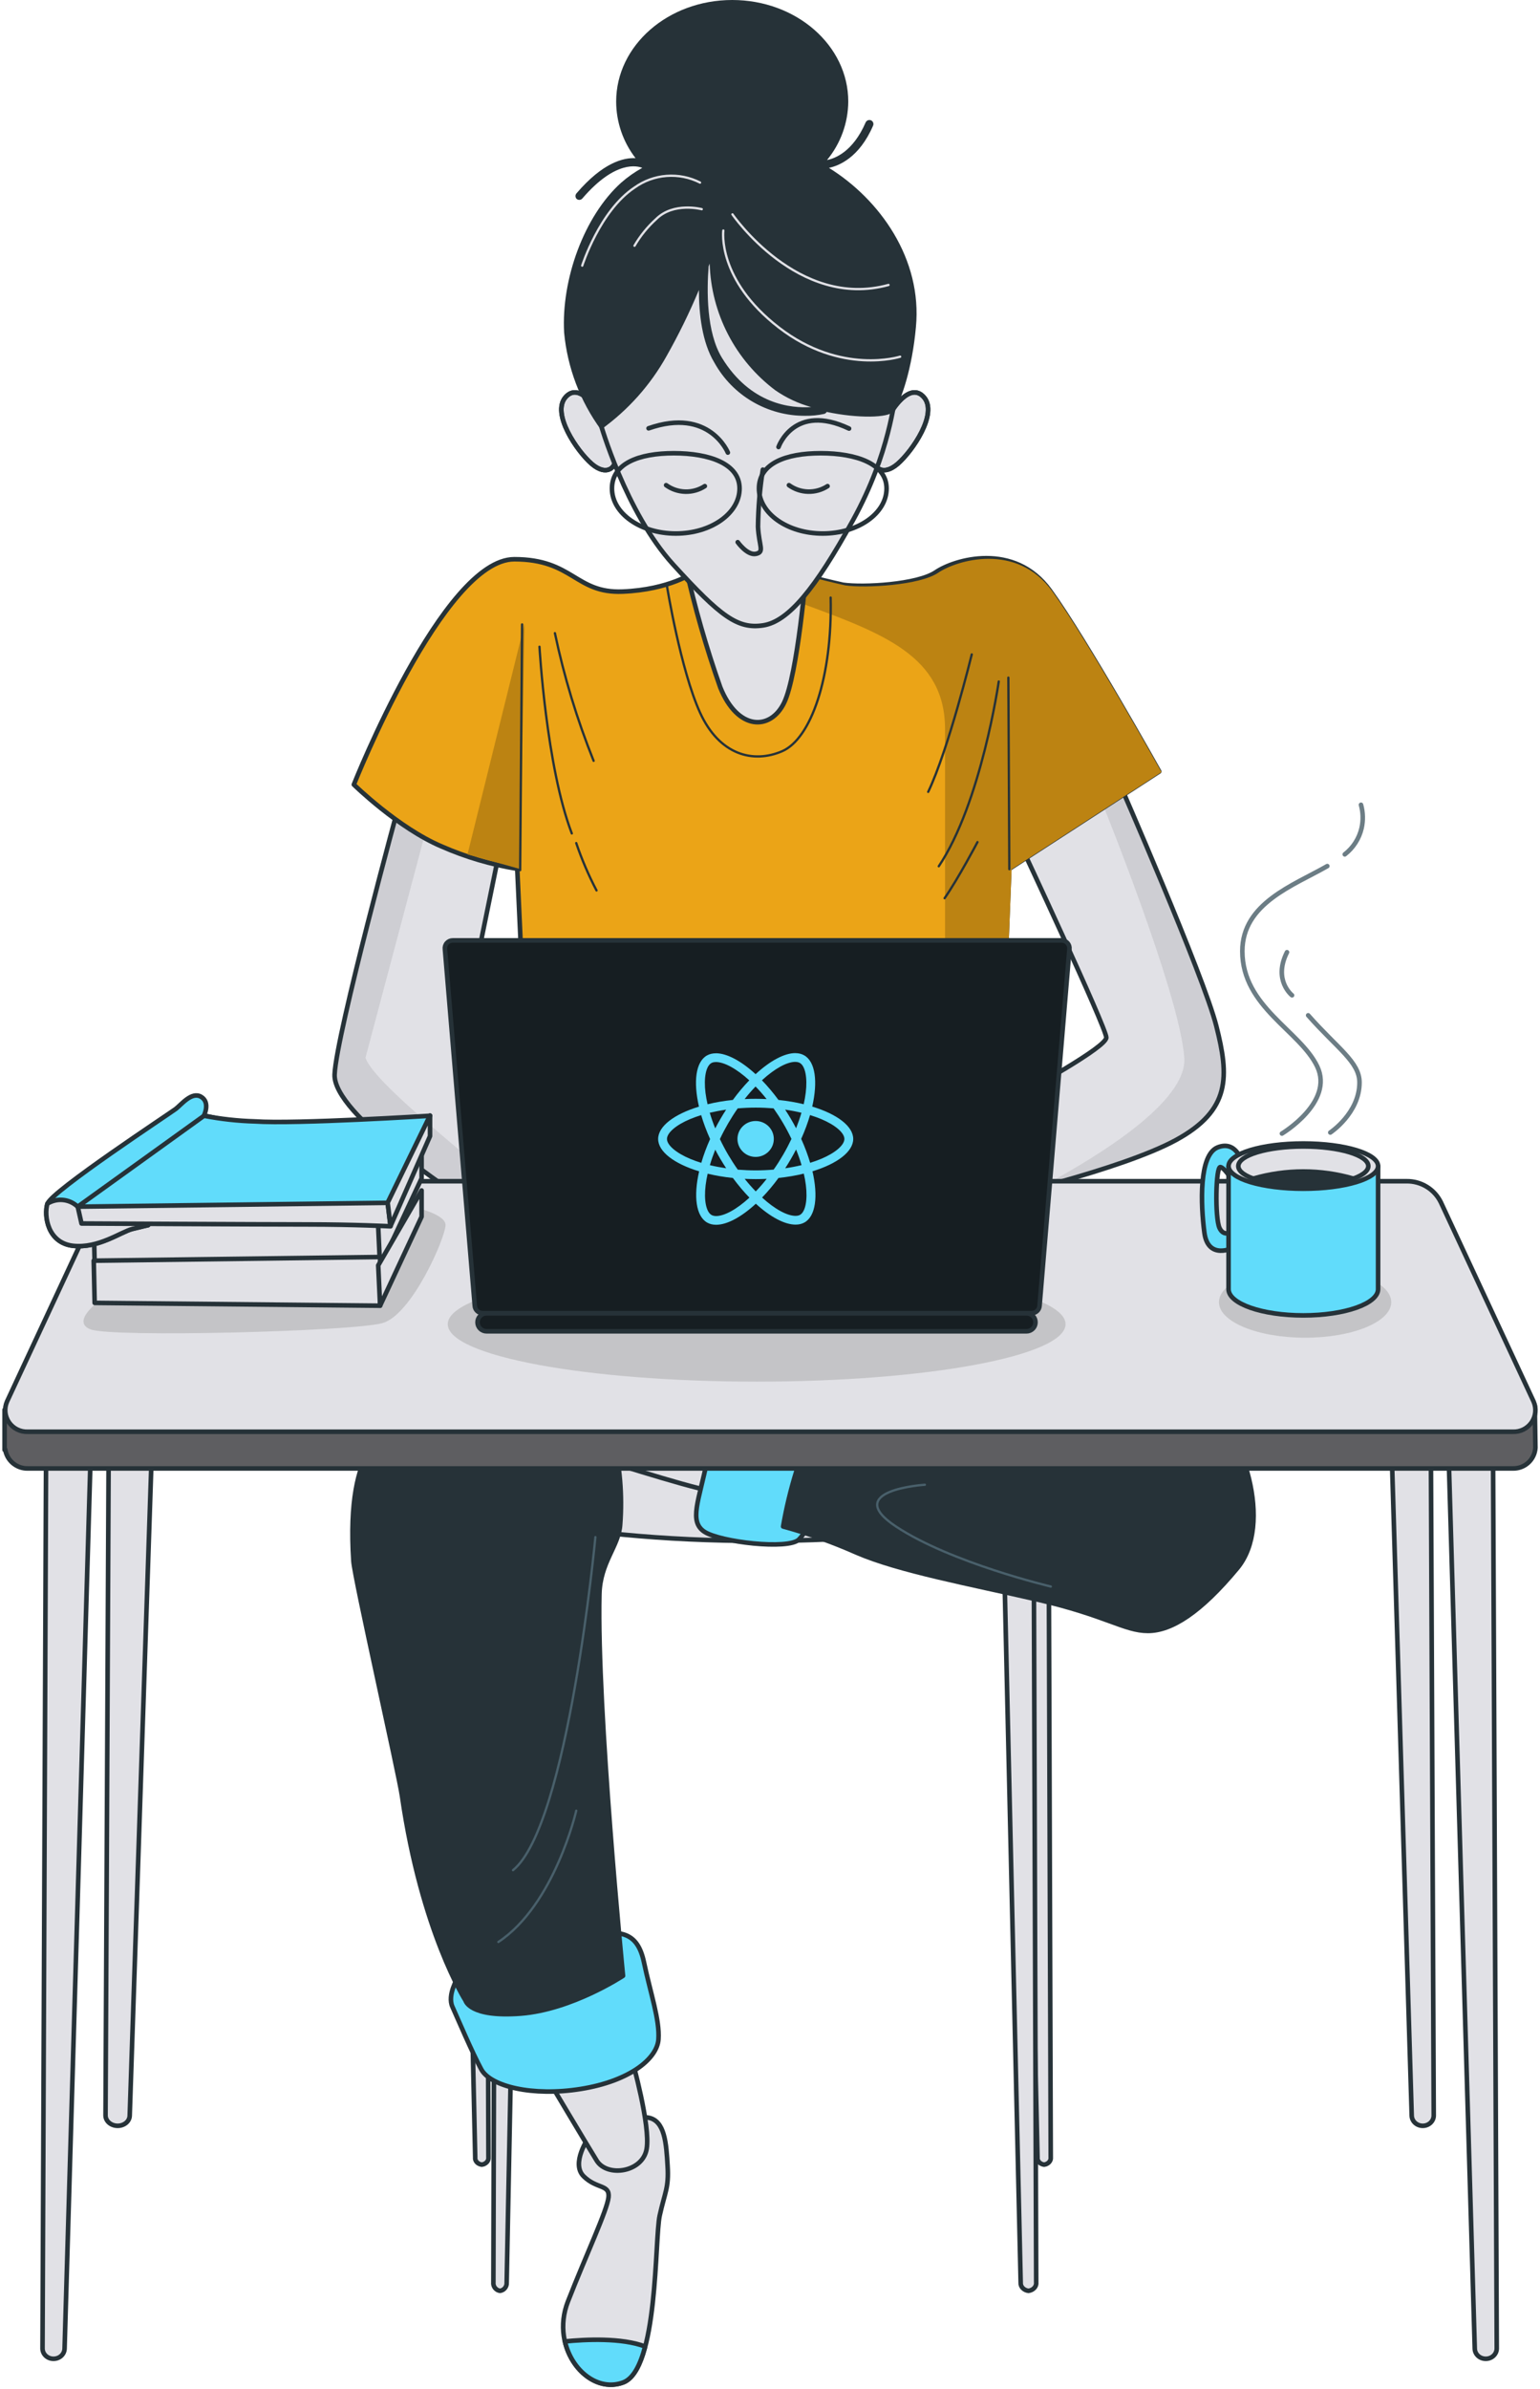<svg xmlns="http://www.w3.org/2000/svg" width="336" height="521" fill="none" viewBox="0 0 336 521"><path fill="#E1E1E6" d="M222.598 184.047C222.598 184.047 241.376 224.126 241.376 226.242C241.376 228.358 224.714 237.421 221.54 239.325C219.078 240.727 216.541 241.993 213.94 243.116L215.845 261.683C215.845 261.683 244.533 255.141 256.558 248.6C268.583 242.058 268.16 234.67 265.374 223.703C262.588 212.735 244.057 170.347 244.057 170.347L222.598 184.047Z"/><g style="mix-blend-mode:multiply" opacity=".5"><path fill="#BBBBBF" d="M256.505 248.6C268.53 242.058 268.107 234.67 265.321 223.703C262.535 212.735 244.004 170.347 244.004 170.347L241.006 172.251L240.054 174.014C240.054 174.014 257.351 216.473 258.392 230.614C259.097 240.118 239.966 251.967 227.323 258.738C236.704 256.252 249.47 252.426 256.505 248.6Z"/></g><path stroke="#263238" stroke-linecap="round" stroke-linejoin="round" d="M222.598 184.047C222.598 184.047 241.376 224.126 241.376 226.242C241.376 228.358 224.714 237.421 221.54 239.325C219.078 240.727 216.541 241.993 213.94 243.116L215.845 261.683C215.845 261.683 244.533 255.141 256.558 248.6C268.583 242.058 268.16 234.67 265.374 223.703C262.588 212.735 244.057 170.347 244.057 170.347L222.598 184.047Z"/><path fill="#E1E1E6" d="M87.11 175.196C87.11 175.196 73.41 225.395 73.004 234.264C72.599 243.134 100.211 260.625 101.216 261.683C102.221 262.741 99.647 231.179 99.647 231.179L109.01 185.334L87.11 175.196Z"/><g style="mix-blend-mode:multiply" opacity=".5"><path fill="#BBBBBF" d="M93.388 179.304L93.088 177.946L87.11 175.196C87.11 175.196 73.41 225.395 73.004 234.264C72.599 243.134 100.211 260.625 101.216 261.683C101.622 262.106 101.463 257.381 101.128 251.544C92.911 244.579 81.115 234.776 79.74 230.65"/></g><path stroke="#263238" stroke-linecap="round" stroke-linejoin="round" d="M87.11 175.196C87.11 175.196 73.41 225.395 73.004 234.264C72.599 243.134 100.211 260.625 101.216 261.683C102.221 262.741 99.647 231.179 99.647 231.179L109.01 185.334L87.11 175.196Z"/><path fill="#EBA417" stroke="#263238" stroke-linecap="round" stroke-linejoin="round" d="M151.451 124.767C151.451 124.767 146.161 128.576 135.846 128.999C125.531 129.422 125.038 121.946 112.219 121.946C96.685 121.946 77.201 171.087 77.201 171.087C77.201 171.087 86.899 180.591 96.403 184.594C101.66 186.897 107.188 188.526 112.854 189.443L114.335 221.728H218.966L220.217 189.443L252.926 168.231C252.926 168.231 236.88 139.543 229.087 128.787C221.293 118.031 208.192 122.034 204.19 124.767C200.187 127.5 188.32 128.152 183.948 127.518C178.243 126.255 172.605 124.707 167.056 122.88C167.056 122.88 160.32 117.273 151.451 124.767Z"/><path fill="#BC8312" fill-rule="evenodd" d="M113.5 189.5L114.453 136L102 186.3L113.5 189.5Z" clip-rule="evenodd"/><path fill="#BC8312" fill-rule="evenodd" d="M206.192 221.862V159C206.192 143.05 192.708 138.107 174.723 131.514C168.465 129.22 161.662 126.727 154.692 123.5L154 123.363C161.833 118.258 167.547 123.015 167.547 123.015C173.097 124.842 178.734 126.39 184.439 127.652C188.812 128.287 200.678 127.634 204.681 124.901C208.684 122.168 221.784 118.166 229.578 128.922C237.371 139.677 253.417 168.365 253.417 168.365L220.709 189.577L219.457 221.862H206.192Z" clip-rule="evenodd"/><path stroke="#263238" stroke-linecap="round" stroke-linejoin="round" stroke-width=".5" d="M113.912 136.158L113.489 189.743"/><path stroke="#263238" stroke-linecap="round" stroke-linejoin="round" stroke-width=".5" d="M117.703 141.024C117.703 141.024 119.184 167.173 124.756 181.737"/><path stroke="#263238" stroke-linecap="round" stroke-linejoin="round" stroke-width=".5" d="M125.725 183.836C126.929 187.39 128.408 190.845 130.151 194.168"/><path stroke="#263238" stroke-linecap="round" stroke-linejoin="round" stroke-width=".5" d="M121.07 138.062C123.072 147.57 125.898 156.886 129.516 165.903"/><path stroke="#263238" stroke-linecap="round" stroke-linejoin="round" stroke-width=".5" d="M212.019 142.699C212.019 142.699 206.958 163.382 202.515 172.674"/><path stroke="#263238" stroke-linecap="round" stroke-linejoin="round" stroke-width=".5" d="M220.217 189.531L220.006 147.76"/><path stroke="#263238" stroke-linecap="round" stroke-linejoin="round" stroke-width=".5" d="M217.908 148.606C217.908 148.606 214.099 175.055 204.824 188.896"/><path stroke="#263238" stroke-linecap="round" stroke-linejoin="round" stroke-width=".5" d="M213.27 183.624C213.27 183.624 209.039 191.647 206.094 195.861"/><path stroke="#263238" stroke-linecap="round" stroke-linejoin="round" stroke-width=".5" d="M145.544 127.941C145.544 127.941 148.506 146.085 152.721 155.359C156.935 164.634 164.323 166.538 170.653 163.805C176.983 161.072 181.62 147.548 181.232 130.304"/><path fill="#E1E1E6" stroke="#263238" stroke-linecap="round" stroke-linejoin="round" d="M130.574 89.961C130.574 89.961 126.554 83.013 123.398 86.593C120.242 90.172 125.937 98.407 129.093 101.14C132.249 103.873 134.577 102.198 134.383 99.253C134.189 96.308 130.574 89.961 130.574 89.961Z"/><path stroke="#263238" stroke-linecap="round" stroke-linejoin="round" d="M130.574 89.961C130.574 89.961 126.554 83.013 123.398 86.593C120.242 90.172 125.937 98.407 129.093 101.14C132.249 103.873 134.577 102.198 134.383 99.253C134.189 96.308 130.574 89.961 130.574 89.961Z"/><path fill="#E1E1E6" stroke="#263238" stroke-linecap="round" stroke-linejoin="round" d="M194.386 89.961C194.386 89.961 198.389 83.013 201.562 86.593C204.736 90.172 199.023 98.407 195.867 101.14C192.711 103.873 190.366 102.198 190.577 99.253C190.789 96.308 194.386 89.961 194.386 89.961Z"/><path stroke="#263238" stroke-linecap="round" stroke-linejoin="round" d="M194.386 89.961C194.386 89.961 198.389 83.013 201.562 86.593C204.736 90.172 199.023 98.407 195.867 101.14C192.711 103.873 190.366 102.198 190.577 99.253C190.789 96.308 194.386 89.961 194.386 89.961Z"/><path fill="#E1E1E6" stroke="#263238" stroke-linecap="round" stroke-linejoin="round" d="M149.547 123.304C151.538 132.307 154.076 141.181 157.146 149.876C160.955 159.362 168.114 159.362 171.076 153.243C174.038 147.125 175.925 124.326 175.925 124.326C175.925 124.326 156.088 127.094 149.547 123.304Z"/><path fill="#E1E1E6" d="M130.997 92.288C130.997 92.288 136.481 111.684 146.867 123.092C157.252 134.5 160.973 137.198 166.492 136.369C172.01 135.54 177.882 128.364 186.099 113.447C194.315 98.53 194.915 87.087 195.603 86.029C196.29 84.971 193.839 63.882 182.096 54.802C170.353 45.721 157.199 41.736 145.809 51.645C134.418 61.555 127.189 77.724 130.997 92.288Z"/><path stroke="#263238" stroke-linecap="round" stroke-linejoin="round" d="M130.997 92.288C130.997 92.288 136.481 111.684 146.867 123.092C157.252 134.5 160.973 137.198 166.492 136.369C172.01 135.54 177.882 128.364 186.099 113.447C194.315 98.53 194.915 87.087 195.603 86.029C196.29 84.971 193.839 63.882 182.096 54.802C170.353 45.721 157.199 41.736 145.809 51.645C134.418 61.555 127.189 77.724 130.997 92.288Z"/><path stroke="#263238" stroke-linecap="round" stroke-linejoin="round" d="M166.439 102.409C165.785 106.528 165.431 110.688 165.381 114.858C165.592 119.072 166.862 120.341 164.957 120.764C163.053 121.188 160.955 118.225 160.955 118.225"/><path stroke="#263238" stroke-linecap="round" stroke-linejoin="round" d="M145.333 105.795C146.555 106.677 148.015 107.17 149.523 107.208C151.03 107.246 152.514 106.827 153.778 106.006"/><path stroke="#263238" stroke-linecap="round" stroke-linejoin="round" d="M172.134 105.795C173.353 106.676 174.811 107.168 176.315 107.205C177.819 107.243 179.3 106.825 180.562 106.006"/><path stroke="#263238" stroke-linecap="round" stroke-linejoin="round" d="M158.804 98.689C158.804 98.689 154.784 88.762 141.506 93.399"/><path stroke="#263238" stroke-linecap="round" stroke-linejoin="round" d="M169.859 97.472C169.859 97.472 173.227 87.757 185.252 93.452"/><path stroke="#263238" stroke-linecap="round" stroke-linejoin="round" d="M161.36 106.517C161.36 111.948 155.136 116.339 147.448 116.339C139.761 116.339 133.519 111.948 133.519 106.517C133.519 101.087 139.338 98.83 147.025 98.83C154.713 98.83 161.36 101.104 161.36 106.517Z"/><path stroke="#263238" stroke-linecap="round" stroke-linejoin="round" d="M193.434 106.517C193.434 111.948 187.192 116.339 179.504 116.339C171.816 116.339 165.592 111.948 165.592 106.517C165.592 101.087 171.393 98.83 179.081 98.83C186.769 98.83 193.434 101.104 193.434 106.517Z"/><path fill="#263238" d="M180.862 36.605C182.96 36.164 187.457 34.436 190.489 27.401C190.536 27.294 190.561 27.18 190.563 27.064C190.566 26.947 190.545 26.832 190.502 26.724C190.46 26.615 190.396 26.517 190.315 26.433C190.234 26.35 190.138 26.283 190.031 26.237C189.815 26.148 189.573 26.145 189.356 26.231C189.139 26.316 188.964 26.483 188.867 26.695C186.081 33.149 182.096 34.577 180.439 34.895C183.405 31.305 185.043 26.803 185.076 22.146C185.076 9.909 173.738 0 159.756 0C145.773 0 134.436 9.909 134.436 22.146C134.445 26.615 135.933 30.955 138.668 34.489C136.005 34.348 131.509 35.477 125.814 42.124C125.651 42.292 125.56 42.516 125.56 42.75C125.56 42.983 125.651 43.208 125.814 43.376C125.977 43.512 126.183 43.586 126.395 43.587C126.524 43.587 126.65 43.559 126.766 43.504C126.882 43.449 126.984 43.369 127.065 43.27C134.348 34.789 139.161 36.217 140.131 36.605C138.485 37.511 136.942 38.592 135.529 39.832C127.4 47.149 122.446 60.991 123.081 72.522C123.794 80.17 126.567 87.482 131.103 93.681C137.007 89.456 141.903 83.976 145.438 77.636C148.073 72.978 150.429 68.168 152.491 63.23C152.491 68.396 153.161 74.638 155.877 79.099C157.836 82.623 160.705 85.555 164.186 87.59C167.666 89.625 171.629 90.687 175.66 90.666C177.052 90.686 178.442 90.55 179.804 90.26C179.924 90.231 180.036 90.176 180.133 90.1C180.23 90.024 180.31 89.928 180.368 89.82C187.174 91.265 193.945 91.142 194.986 89.696C196.661 87.386 199.041 80.175 199.834 71.358C201.28 56.406 191.865 43.429 180.862 36.605ZM157.517 78.023C154.096 72.434 154.202 63.318 154.607 58.081L154.837 57.482C154.999 62.868 156.372 68.148 158.854 72.931C161.335 77.714 164.862 81.877 169.172 85.112C171.553 86.757 174.193 87.991 176.983 88.762C172.663 89.061 163.776 88.233 157.517 78.023Z"/><path stroke="#E1E1E6" stroke-linecap="round" stroke-linejoin="round" stroke-width=".5" d="M157.816 50.27C157.816 50.27 156.371 60.955 169.947 71.429C183.524 81.903 196.396 77.777 196.396 77.777"/><path stroke="#E1E1E6" stroke-linecap="round" stroke-linejoin="round" stroke-width=".5" d="M159.809 46.744C159.809 46.744 174.109 67.567 193.857 62.137"/><path stroke="#E1E1E6" stroke-linecap="round" stroke-linejoin="round" stroke-width=".5" d="M152.738 39.814C150.483 38.669 147.957 38.165 145.435 38.358C142.913 38.551 140.493 39.433 138.438 40.907C130.839 45.968 127.03 57.922 127.03 57.922"/><path stroke="#E1E1E6" stroke-linecap="round" stroke-linejoin="round" stroke-width=".5" d="M153.109 45.615C153.109 45.615 146.955 43.975 143.146 47.784C141.29 49.466 139.702 51.422 138.438 53.585"/><path fill="#E1E1E6" stroke="#263238" stroke-linecap="round" stroke-linejoin="round" d="M23.926 269.854L23.026 461.271C23.026 461.874 23.305 462.453 23.801 462.879C24.297 463.305 24.97 463.545 25.672 463.545C26.357 463.545 27.014 463.316 27.505 462.906C27.996 462.496 28.281 461.938 28.3 461.35L34.66 270.123L23.926 269.854Z"/><path fill="#E1E1E6" stroke="#263238" stroke-linecap="round" stroke-linejoin="round" d="M10.062 314.308L9.277 512.077C9.275 512.376 9.335 512.672 9.455 512.949C9.575 513.225 9.753 513.477 9.976 513.688C10.2 513.9 10.466 514.067 10.759 514.18C11.052 514.294 11.366 514.351 11.683 514.349C12.304 514.35 12.901 514.123 13.35 513.717C13.798 513.311 14.063 512.757 14.089 512.171L19.853 314.56L10.062 314.308Z"/><path fill="#E1E1E6" stroke="#263238" stroke-linecap="round" stroke-linejoin="round" d="M311.994 269.854L312.814 461.271C312.816 461.569 312.756 461.865 312.637 462.14C312.517 462.416 312.341 462.667 312.119 462.878C311.897 463.089 311.632 463.257 311.341 463.372C311.049 463.486 310.737 463.545 310.421 463.545C309.796 463.545 309.195 463.317 308.746 462.907C308.296 462.498 308.033 461.939 308.011 461.35L302.238 270.123L311.994 269.854Z"/><path fill="#E1E1E6" stroke="#263238" stroke-linecap="round" stroke-linejoin="round" d="M325.744 314.308L326.563 512.077C326.565 512.376 326.504 512.672 326.384 512.949C326.264 513.225 326.087 513.477 325.863 513.688C325.639 513.9 325.373 514.067 325.08 514.18C324.787 514.294 324.474 514.351 324.157 514.349C323.538 514.349 322.942 514.123 322.496 513.716C322.051 513.31 321.789 512.756 321.768 512.171L315.987 314.56L325.744 314.308Z"/><path fill="#E1E1E6" stroke="#263238" stroke-linecap="round" stroke-linejoin="round" d="M108.106 322.775L107.646 497.66C107.596 498.097 107.718 498.535 107.987 498.884C108.256 499.233 108.65 499.465 109.088 499.531C109.514 499.472 109.903 499.254 110.173 498.921C110.444 498.588 110.577 498.166 110.545 497.739L113.981 322.98L108.106 322.775Z"/><path fill="#E1E1E6" stroke="#263238" stroke-linecap="round" stroke-linejoin="round" d="M228.75 316.425L229.254 470.426C229.297 470.799 229.17 471.171 228.899 471.466C228.628 471.762 228.235 471.957 227.8 472.012C227.366 471.957 226.974 471.761 226.706 471.465C226.439 471.17 226.316 470.797 226.364 470.426L222.916 316.552L228.75 316.425Z"/><path fill="#E1E1E6" stroke="#263238" stroke-linecap="round" stroke-linejoin="round" d="M106.066 316.425L106.57 470.426C106.613 470.799 106.486 471.171 106.215 471.466C105.944 471.762 105.551 471.957 105.116 472.012C104.682 471.957 104.29 471.761 104.022 471.465C103.755 471.17 103.632 470.797 103.68 470.426L100.232 316.552L106.066 316.425Z"/><path fill="#E1E1E6" stroke="#263238" stroke-linecap="round" stroke-linejoin="round" d="M225.503 322.775L226.076 497.66C226.135 498.097 225.992 498.535 225.679 498.884C225.365 499.233 224.905 499.465 224.395 499.531C223.899 499.469 223.448 499.25 223.133 498.918C222.818 498.586 222.662 498.165 222.695 497.739L218.686 322.98L225.503 322.775Z"/><path fill="#E1E1E6" stroke="#263238" stroke-linecap="round" stroke-linejoin="round" d="M165.706 336C207.93 336 242.158 328.227 242.158 318.638C242.158 309.049 207.93 301.276 165.706 301.276C123.483 301.276 89.255 309.049 89.255 318.638C89.255 328.227 123.483 336 165.706 336Z"/><path fill="#E1E1E6" stroke="#263238" stroke-linecap="round" stroke-linejoin="round" d="M128.477 466.018C128.477 466.018 124.474 471.72 127.343 474.554C130.212 477.388 133.064 476.261 132.772 479.112C132.48 481.963 127.91 491.626 123.907 501.869C119.904 512.112 128.202 522.355 135.933 519.521C143.664 516.687 142.805 488.212 143.939 483.09C145.073 477.969 145.949 477.115 145.657 472.284C145.365 467.452 145.09 462.331 141.362 461.75C137.634 461.17 130.195 464.038 128.477 466.018Z"/><path fill="#61DCFB" stroke="#263238" stroke-linecap="round" stroke-linejoin="round" d="M140.761 511.668C135.607 509.722 127.704 510.115 123.254 510.559C124.749 516.995 130.47 521.519 135.933 519.521C138.218 518.685 139.713 515.646 140.761 511.668Z"/><path fill="#E1E1E6" stroke="#263238" stroke-linecap="round" stroke-linejoin="round" d="M119.612 453.505C119.612 453.505 127.91 467.452 130.195 471.14C132.48 474.827 140.228 473.701 141.087 468.579C141.946 463.458 137.926 449.237 137.926 449.237L120.746 453.505H119.612Z"/><path fill="#61DCFB" stroke="#263238" stroke-linecap="round" stroke-linejoin="round" d="M99.855 431.312C99.855 431.312 97.553 435.016 98.704 437.577C99.855 440.138 102.999 447.53 105.009 451.234C107.019 454.939 116.176 457.21 126.759 455.502C137.342 453.795 143.372 448.947 143.664 444.679C143.956 440.411 141.946 434.726 140.503 427.897C139.06 421.069 135.349 421.359 130.195 421.359C125.041 421.359 104.15 427.334 99.855 431.312Z"/><path fill="#263238" stroke="#263238" stroke-linecap="round" stroke-linejoin="round" d="M130.779 347.66C130.934 340.661 135.005 337.212 135.315 332.415C135.799 326.073 135.272 319.695 133.751 313.516L125.917 302.881C103.377 303.171 87.227 303.547 86.97 303.632C86.111 303.905 85.526 308.753 84.96 312.731C84.96 312.731 75.39 313.943 77.108 340.404C77.349 344.092 87.004 386.754 87.708 391.62C92.004 421.342 101.573 436.228 101.573 436.228C101.573 436.228 102.432 439.933 113.599 439.079C124.766 438.226 135.933 430.834 135.933 430.834C135.933 430.834 130.195 372.977 130.779 347.66Z"/><path fill="#E1E1E6" stroke="#263238" stroke-linecap="round" stroke-linejoin="round" d="M104.425 313.516C111.966 313.902 119.449 315.046 126.759 316.931C136.5 319.782 153.68 325.467 157.683 325.467C161.686 325.467 160.552 310.665 160.552 307.832C160.552 304.998 109.012 303.273 102.707 303.273C96.402 303.273 104.425 313.516 104.425 313.516Z"/><path fill="#61DCFB" stroke="#263238" stroke-linecap="round" stroke-linejoin="round" d="M160.552 307.832C160.552 307.832 155.965 310.102 154.247 318.638C152.529 327.174 150.244 331.732 153.68 334.003C157.116 336.273 172.012 337.98 174.296 335.71C176.581 333.439 182.887 322.052 184.038 314.66C185.189 307.268 160.552 307.832 160.552 307.832Z"/><path fill="#263238" stroke="#263238" stroke-linecap="round" stroke-linejoin="round" d="M180.018 310.665C177.355 313.702 175.228 317.166 173.73 320.908C172.515 324.826 171.557 328.818 170.861 332.859C176.342 334.352 181.7 336.258 186.89 338.561C196.064 342.538 211.526 345.389 226.404 348.804C241.282 352.218 245.302 355.632 250.456 355.632C255.61 355.632 261.916 351.638 269.939 341.975C277.962 332.312 271.073 311.809 263.067 305.544C255.061 299.279 212.093 294.174 206.372 295.881C200.651 297.589 180.018 310.665 180.018 310.665Z"/><path stroke="#49606B" stroke-linecap="round" stroke-linejoin="round" stroke-width=".5" d="M129.903 335.181C129.903 335.181 123.993 398.022 111.932 407.804"/><path stroke="#49606B" stroke-linecap="round" stroke-linejoin="round" stroke-width=".5" d="M125.728 394.829C125.728 394.829 121.038 415.315 108.737 423.459"/><path stroke="#49606B" stroke-linecap="round" stroke-linejoin="round" stroke-width=".5" d="M201.785 323.76C201.785 323.76 183.454 324.903 195.48 332.859C207.506 340.814 229.273 345.953 229.273 345.953"/><path fill="#5E5E61" stroke="#263238" stroke-linecap="round" stroke-linejoin="round" d="M334.863 306.466L328.678 300.934L314.384 270.205C313.706 268.807 312.641 267.63 311.315 266.811C309.988 265.991 308.455 265.564 306.893 265.579H29.261C27.697 265.561 26.16 265.987 24.83 266.806C23.5 267.626 22.433 268.805 21.754 270.205L3.938 308.48L1 307.405V316.162L1.137 316.06C1.312 317.228 1.909 318.294 2.817 319.057C3.724 319.82 4.88 320.23 6.068 320.208H330.069C331.321 320.237 332.535 319.781 333.455 318.937C334.375 318.093 334.929 316.927 335 315.684L334.863 306.466Z"/><path fill="#E1E1E6" stroke="#263238" stroke-linecap="round" stroke-linejoin="round" d="M330.069 312.202H6.068C5.266 312.234 4.469 312.062 3.751 311.704C3.034 311.346 2.419 310.812 1.966 310.154C1.513 309.495 1.235 308.733 1.159 307.939C1.084 307.144 1.212 306.344 1.533 305.612L21.754 262.199C22.43 260.795 23.496 259.614 24.827 258.794C26.157 257.974 27.696 257.55 29.262 257.572H306.893C308.456 257.554 309.991 257.979 311.318 258.799C312.646 259.618 313.709 260.798 314.384 262.199L334.605 305.612C334.926 306.344 335.054 307.144 334.978 307.939C334.903 308.733 334.625 309.495 334.172 310.154C333.718 310.812 333.104 311.346 332.387 311.704C331.669 312.062 330.872 312.234 330.069 312.202Z"/><g style="mix-blend-mode:multiply" opacity=".5"><path fill="#A8A8A8" d="M22.475 283.043C22.475 283.043 15.139 288.045 19.726 289.872C24.314 291.699 77.04 290.333 83.465 288.506C89.89 286.68 97.209 269.83 97.209 267.098C97.209 264.367 87.966 262.403 84.564 262.25C81.163 262.096 36.219 264.811 36.219 264.811L22.475 283.043Z"/></g><g style="mix-blend-mode:multiply" opacity=".5"><path fill="#A8A8A8" d="M284.748 291.699C295.128 291.699 303.543 288.229 303.543 283.948C303.543 279.668 295.128 276.197 284.748 276.197C274.368 276.197 265.953 279.668 265.953 283.948C265.953 288.229 274.368 291.699 284.748 291.699Z"/></g><g style="mix-blend-mode:multiply" opacity=".5"><path fill="#A8A8A8" d="M165.088 301.276C202.311 301.276 232.486 295.666 232.486 288.745C232.486 281.825 202.311 276.215 165.088 276.215C127.865 276.215 97.69 281.825 97.69 288.745C97.69 295.666 127.865 301.276 165.088 301.276Z"/></g><path fill="#61DCFB" stroke="#263238" stroke-linecap="round" stroke-linejoin="round" d="M271.004 253.458C271.004 253.458 269.767 248.558 265.661 250.197C261.555 251.836 261.967 262.66 262.775 268.788C263.582 274.917 269.148 272.049 269.148 272.049V268.379C269.148 268.379 267.104 270.001 266.073 267.764C265.042 265.528 265.249 254.277 266.279 254.482C267.31 254.687 269.355 258.153 269.355 258.153C269.355 258.153 269.973 257.76 271.004 253.458Z"/><path fill="#61DCFB" stroke="#263238" stroke-linecap="round" stroke-linejoin="round" d="M268.049 254.277V281.114C268.049 284.272 275.35 286.833 284.37 286.833C293.389 286.833 300.674 284.272 300.674 281.114V254.277H268.049Z"/><path fill="#E1E1E6" stroke="#263238" stroke-linecap="round" stroke-linejoin="round" d="M300.674 254.277C300.674 257.009 293.372 259.211 284.37 259.211C275.367 259.211 268.049 257.009 268.049 254.277C268.049 251.546 275.35 249.344 284.37 249.344C293.389 249.344 300.674 251.563 300.674 254.277Z"/><path fill="#E1E1E6" stroke="#263238" stroke-linecap="round" stroke-linejoin="round" d="M298.543 254.277C298.543 256.65 292.187 258.562 284.37 258.562C276.553 258.562 270.179 256.65 270.179 254.277C270.179 251.904 276.536 249.992 284.37 249.992C292.204 249.992 298.543 251.904 298.543 254.277Z"/><path fill="#263238" stroke="#263238" stroke-linecap="round" stroke-linejoin="round" d="M273.426 257.009C280.567 259.08 288.155 259.08 295.297 257.009C288.155 254.938 280.567 254.938 273.426 257.009Z"/><path fill="#E1E1E6" stroke="#263238" stroke-linecap="round" stroke-linejoin="round" d="M20.448 266.535L20.654 275.719L82.932 276.334V265.715L20.448 266.535Z"/><path fill="#E1E1E6" stroke="#263238" stroke-linecap="round" stroke-linejoin="round" d="M82.932 276.334L91.986 256.941V251.222L82.52 267.559L82.932 276.334Z"/><path fill="#E1E1E6" stroke="#263238" stroke-linecap="round" stroke-linejoin="round" d="M20.448 274.9L20.654 284.102L82.932 284.716V274.098L20.448 274.9Z"/><path fill="#E1E1E6" stroke="#263238" stroke-linecap="round" stroke-linejoin="round" d="M82.932 284.716L91.986 265.306V259.587L82.52 275.924L82.932 284.716Z"/><path fill="#61DCFB" stroke="#263238" stroke-linecap="round" stroke-linejoin="round" d="M44.5 243.249C44.5 243.249 45.943 240.398 43.882 239.169C41.82 237.94 39.569 240.876 38.333 241.815C37.096 242.754 11.205 259.791 10.38 262.455C9.556 265.118 10.38 270.991 15.93 271.639C21.479 272.288 26.41 268.583 28.884 267.969C31.357 267.354 32.319 267.149 32.319 267.149L49.379 244.273L44.5 243.249Z"/><path fill="#E1E1E6" stroke="#263238" stroke-linecap="round" stroke-linejoin="round" d="M15.93 271.656C21.479 272.271 26.41 268.601 28.883 267.986C31.357 267.371 32.319 267.167 32.319 267.167L32.938 266.33L16.909 263.086C16.037 262.271 14.917 261.767 13.725 261.656C12.533 261.545 11.338 261.832 10.329 262.472C9.556 265.101 10.38 271.025 15.93 271.656Z"/><path fill="#61DCFB" stroke="#263238" stroke-linecap="round" stroke-linejoin="round" d="M16.96 263.121H65.065C80.08 263.121 84.599 262.301 84.599 262.301L93.842 243.3C93.842 243.3 64.635 245.144 55.616 244.529C51.889 244.423 48.177 244.012 44.517 243.3L16.96 263.121Z"/><path fill="#E1E1E6" stroke="#263238" stroke-linecap="round" stroke-linejoin="round" d="M16.96 263.121L17.785 266.791C17.785 266.791 56.836 266.996 67.109 266.996C77.383 266.996 85.2 267.406 85.2 267.406L84.582 262.284L16.96 263.121Z"/><path fill="#E1E1E6" stroke="#263238" stroke-linecap="round" stroke-linejoin="round" d="M85.2 267.354L93.824 247.739V243.249L84.581 262.25L85.2 267.354Z"/><path fill="#161E22" stroke="#263238" stroke-linecap="round" stroke-linejoin="round" d="M223.947 290.299H106.177C105.916 290.301 105.657 290.252 105.416 290.154C105.174 290.057 104.954 289.912 104.769 289.73C104.584 289.547 104.437 289.33 104.336 289.091C104.236 288.851 104.184 288.595 104.184 288.336C104.184 288.076 104.236 287.82 104.336 287.58C104.437 287.341 104.584 287.124 104.769 286.941C104.954 286.759 105.174 286.614 105.416 286.517C105.657 286.419 105.916 286.37 106.177 286.372H223.947C224.207 286.37 224.465 286.419 224.706 286.517C224.947 286.615 225.165 286.759 225.349 286.942C225.533 287.125 225.679 287.342 225.777 287.582C225.876 287.821 225.925 288.077 225.923 288.336C225.925 288.594 225.876 288.85 225.777 289.09C225.679 289.329 225.533 289.546 225.349 289.729C225.165 289.912 224.947 290.056 224.706 290.154C224.465 290.252 224.207 290.301 223.947 290.299Z"/><path fill="#161E22" stroke="#263238" stroke-linecap="round" stroke-linejoin="round" d="M225.081 286.338H105.301C104.863 286.339 104.441 286.173 104.121 285.875C103.802 285.576 103.609 285.168 103.583 284.733L97.072 206.971C97.042 206.731 97.065 206.487 97.138 206.255C97.211 206.024 97.333 205.81 97.496 205.63C97.658 205.449 97.858 205.304 98.081 205.206C98.304 205.108 98.546 205.058 98.79 205.059H231.61C231.854 205.058 232.095 205.108 232.318 205.206C232.542 205.304 232.741 205.449 232.904 205.63C233.066 205.81 233.188 206.024 233.261 206.255C233.334 206.487 233.357 206.731 233.328 206.971L226.816 284.733C226.79 285.171 226.595 285.582 226.272 285.881C225.949 286.179 225.522 286.343 225.081 286.338Z"/><path stroke="#6C7D85" stroke-linecap="round" stroke-linejoin="round" d="M293.407 186.298C295.244 184.873 296.535 182.867 297.066 180.613C297.452 178.922 297.411 177.162 296.946 175.491"/><path stroke="#6C7D85" stroke-linecap="round" stroke-linejoin="round" d="M279.697 247.176C279.697 247.176 291.122 240.347 287.394 232.545C283.666 224.743 271.055 219.571 271.055 207.415C271.055 196.933 282.274 193.058 289.593 188.858"/><path stroke="#6C7D85" stroke-linecap="round" stroke-linejoin="round" d="M290.246 246.954C290.246 246.954 296.619 242.737 296.619 236.045C296.619 231.555 291.792 228.619 285.418 221.397"/><path stroke="#6C7D85" stroke-linecap="round" stroke-linejoin="round" d="M281.897 217.027C281.897 217.027 277.72 213.766 280.797 207.637"/><path fill="#61DCFB" fill-rule="evenodd" d="M177.213 241.296C182.626 242.933 186.157 245.572 186.157 248.357C186.157 251.133 182.644 253.772 177.265 255.408C178.523 260.841 177.976 265.168 175.538 266.556C174.966 266.882 174.306 267.036 173.577 267.036C171.192 267.036 168.068 265.374 164.911 262.477C161.753 265.391 158.629 267.07 156.244 267.07C155.515 267.07 154.855 266.916 154.292 266.59C151.845 265.202 151.29 260.867 152.539 255.417C147.126 253.78 143.595 251.141 143.595 248.357C143.595 245.58 147.108 242.95 152.504 241.305C151.246 235.872 151.793 231.545 154.231 230.157C154.803 229.832 155.463 229.677 156.192 229.677V229.669C158.577 229.669 161.701 231.331 164.858 234.227C168.016 231.314 171.14 229.635 173.525 229.635V229.643C174.242 229.644 174.898 229.799 175.46 230.123C177.907 231.511 178.462 235.847 177.213 241.296ZM173.517 231.545C171.712 231.55 169.062 232.972 166.238 235.564C167.461 236.823 168.676 238.263 169.847 239.848C171.799 240.054 173.656 240.371 175.356 240.782C175.547 239.917 175.703 239.068 175.798 238.263C176.198 234.99 175.686 232.445 174.506 231.777C174.237 231.631 173.916 231.554 173.517 231.554V231.545ZM163.479 235.572C160.651 232.993 157.987 231.58 156.192 231.58V231.588C155.792 231.588 155.454 231.657 155.194 231.811C154.023 232.488 153.519 235.033 153.927 238.306C154.031 239.103 154.179 239.934 154.378 240.791C156.079 240.371 157.935 240.054 159.896 239.848C161.05 238.263 162.264 236.832 163.479 235.572ZM173.69 246.026C174.141 244.886 174.54 243.747 174.861 242.641C173.725 242.367 172.536 242.144 171.304 241.965C171.73 242.616 172.155 243.284 172.554 243.97C172.962 244.655 173.335 245.34 173.69 246.026ZM168.797 255.04C169.517 254.02 170.211 252.924 170.888 251.767C171.539 250.644 172.137 249.496 172.684 248.348C172.137 247.2 171.539 246.06 170.879 244.938C170.203 243.79 169.5 242.701 168.78 241.682C167.496 241.579 166.186 241.519 164.876 241.519C163.557 241.519 162.247 241.579 160.954 241.69C160.234 242.71 159.54 243.807 158.864 244.963C158.213 246.086 157.606 247.234 157.068 248.382C157.614 249.53 158.213 250.67 158.872 251.793C159.549 252.941 160.252 254.029 160.972 255.049C162.256 255.151 163.566 255.211 164.876 255.211C166.195 255.211 167.505 255.151 168.797 255.04ZM174.888 254.063C174.558 252.949 174.159 251.801 173.69 250.653C173.335 251.338 172.962 252.032 172.562 252.718C172.163 253.412 171.738 254.089 171.313 254.749C172.554 254.569 173.751 254.337 174.888 254.063ZM162.481 257.054C163.28 258.056 164.086 258.973 164.893 259.795C165.691 258.973 166.498 258.056 167.279 257.054C166.49 257.096 165.683 257.114 164.867 257.114C164.06 257.114 163.262 257.088 162.481 257.054ZM154.882 254.072C156.018 254.346 157.207 254.569 158.439 254.749C158.013 254.097 157.597 253.429 157.189 252.744C156.781 252.058 156.408 251.373 156.053 250.687C155.602 251.827 155.203 252.966 154.882 254.072ZM167.262 239.66C166.463 238.657 165.657 237.74 164.85 236.918C164.052 237.74 163.245 238.657 162.464 239.66C163.253 239.617 164.06 239.6 164.876 239.6C165.683 239.6 166.481 239.625 167.262 239.66ZM157.181 243.995C157.58 243.301 158.005 242.624 158.43 241.965C157.189 242.144 155.992 242.376 154.855 242.641C155.185 243.755 155.584 244.903 156.053 246.052C156.408 245.366 156.781 244.681 157.181 243.995ZM145.521 248.357C145.521 249.702 147.507 251.398 150.578 252.692C151.333 253.009 152.149 253.301 153.008 253.566C153.493 251.895 154.135 250.156 154.934 248.374C154.127 246.583 153.476 244.835 152.982 243.156C152.14 243.421 151.325 243.704 150.578 244.021C147.507 245.306 145.521 247.011 145.521 248.357ZM153.953 258.45C153.554 261.723 154.066 264.268 155.246 264.937C155.506 265.082 155.836 265.159 156.226 265.168C158.031 265.168 160.686 263.746 163.514 261.149C162.291 259.89 161.076 258.45 159.905 256.865C157.953 256.659 156.096 256.342 154.396 255.931C154.205 256.796 154.049 257.645 153.953 258.45ZM174.558 264.902C175.729 264.225 176.232 261.681 175.824 258.407C175.729 257.611 175.573 256.779 175.373 255.914C173.673 256.334 171.816 256.651 169.856 256.856C168.702 258.442 167.487 259.873 166.273 261.132C169.101 263.711 171.764 265.125 173.56 265.125C173.959 265.125 174.298 265.056 174.558 264.902ZM176.761 253.558C177.603 253.292 178.418 253.009 179.165 252.692C182.236 251.407 184.222 249.702 184.231 248.357C184.231 247.011 182.244 245.315 179.173 244.021C178.41 243.704 177.594 243.413 176.735 243.147C176.25 244.818 175.608 246.557 174.809 248.339C175.616 250.13 176.267 251.878 176.761 253.558ZM168.832 248.357C168.832 250.519 167.057 252.272 164.867 252.272C162.677 252.272 160.902 250.519 160.902 248.357C160.902 246.194 162.677 244.441 164.867 244.441C167.057 244.441 168.832 246.194 168.832 248.357Z" clip-rule="evenodd"/></svg>